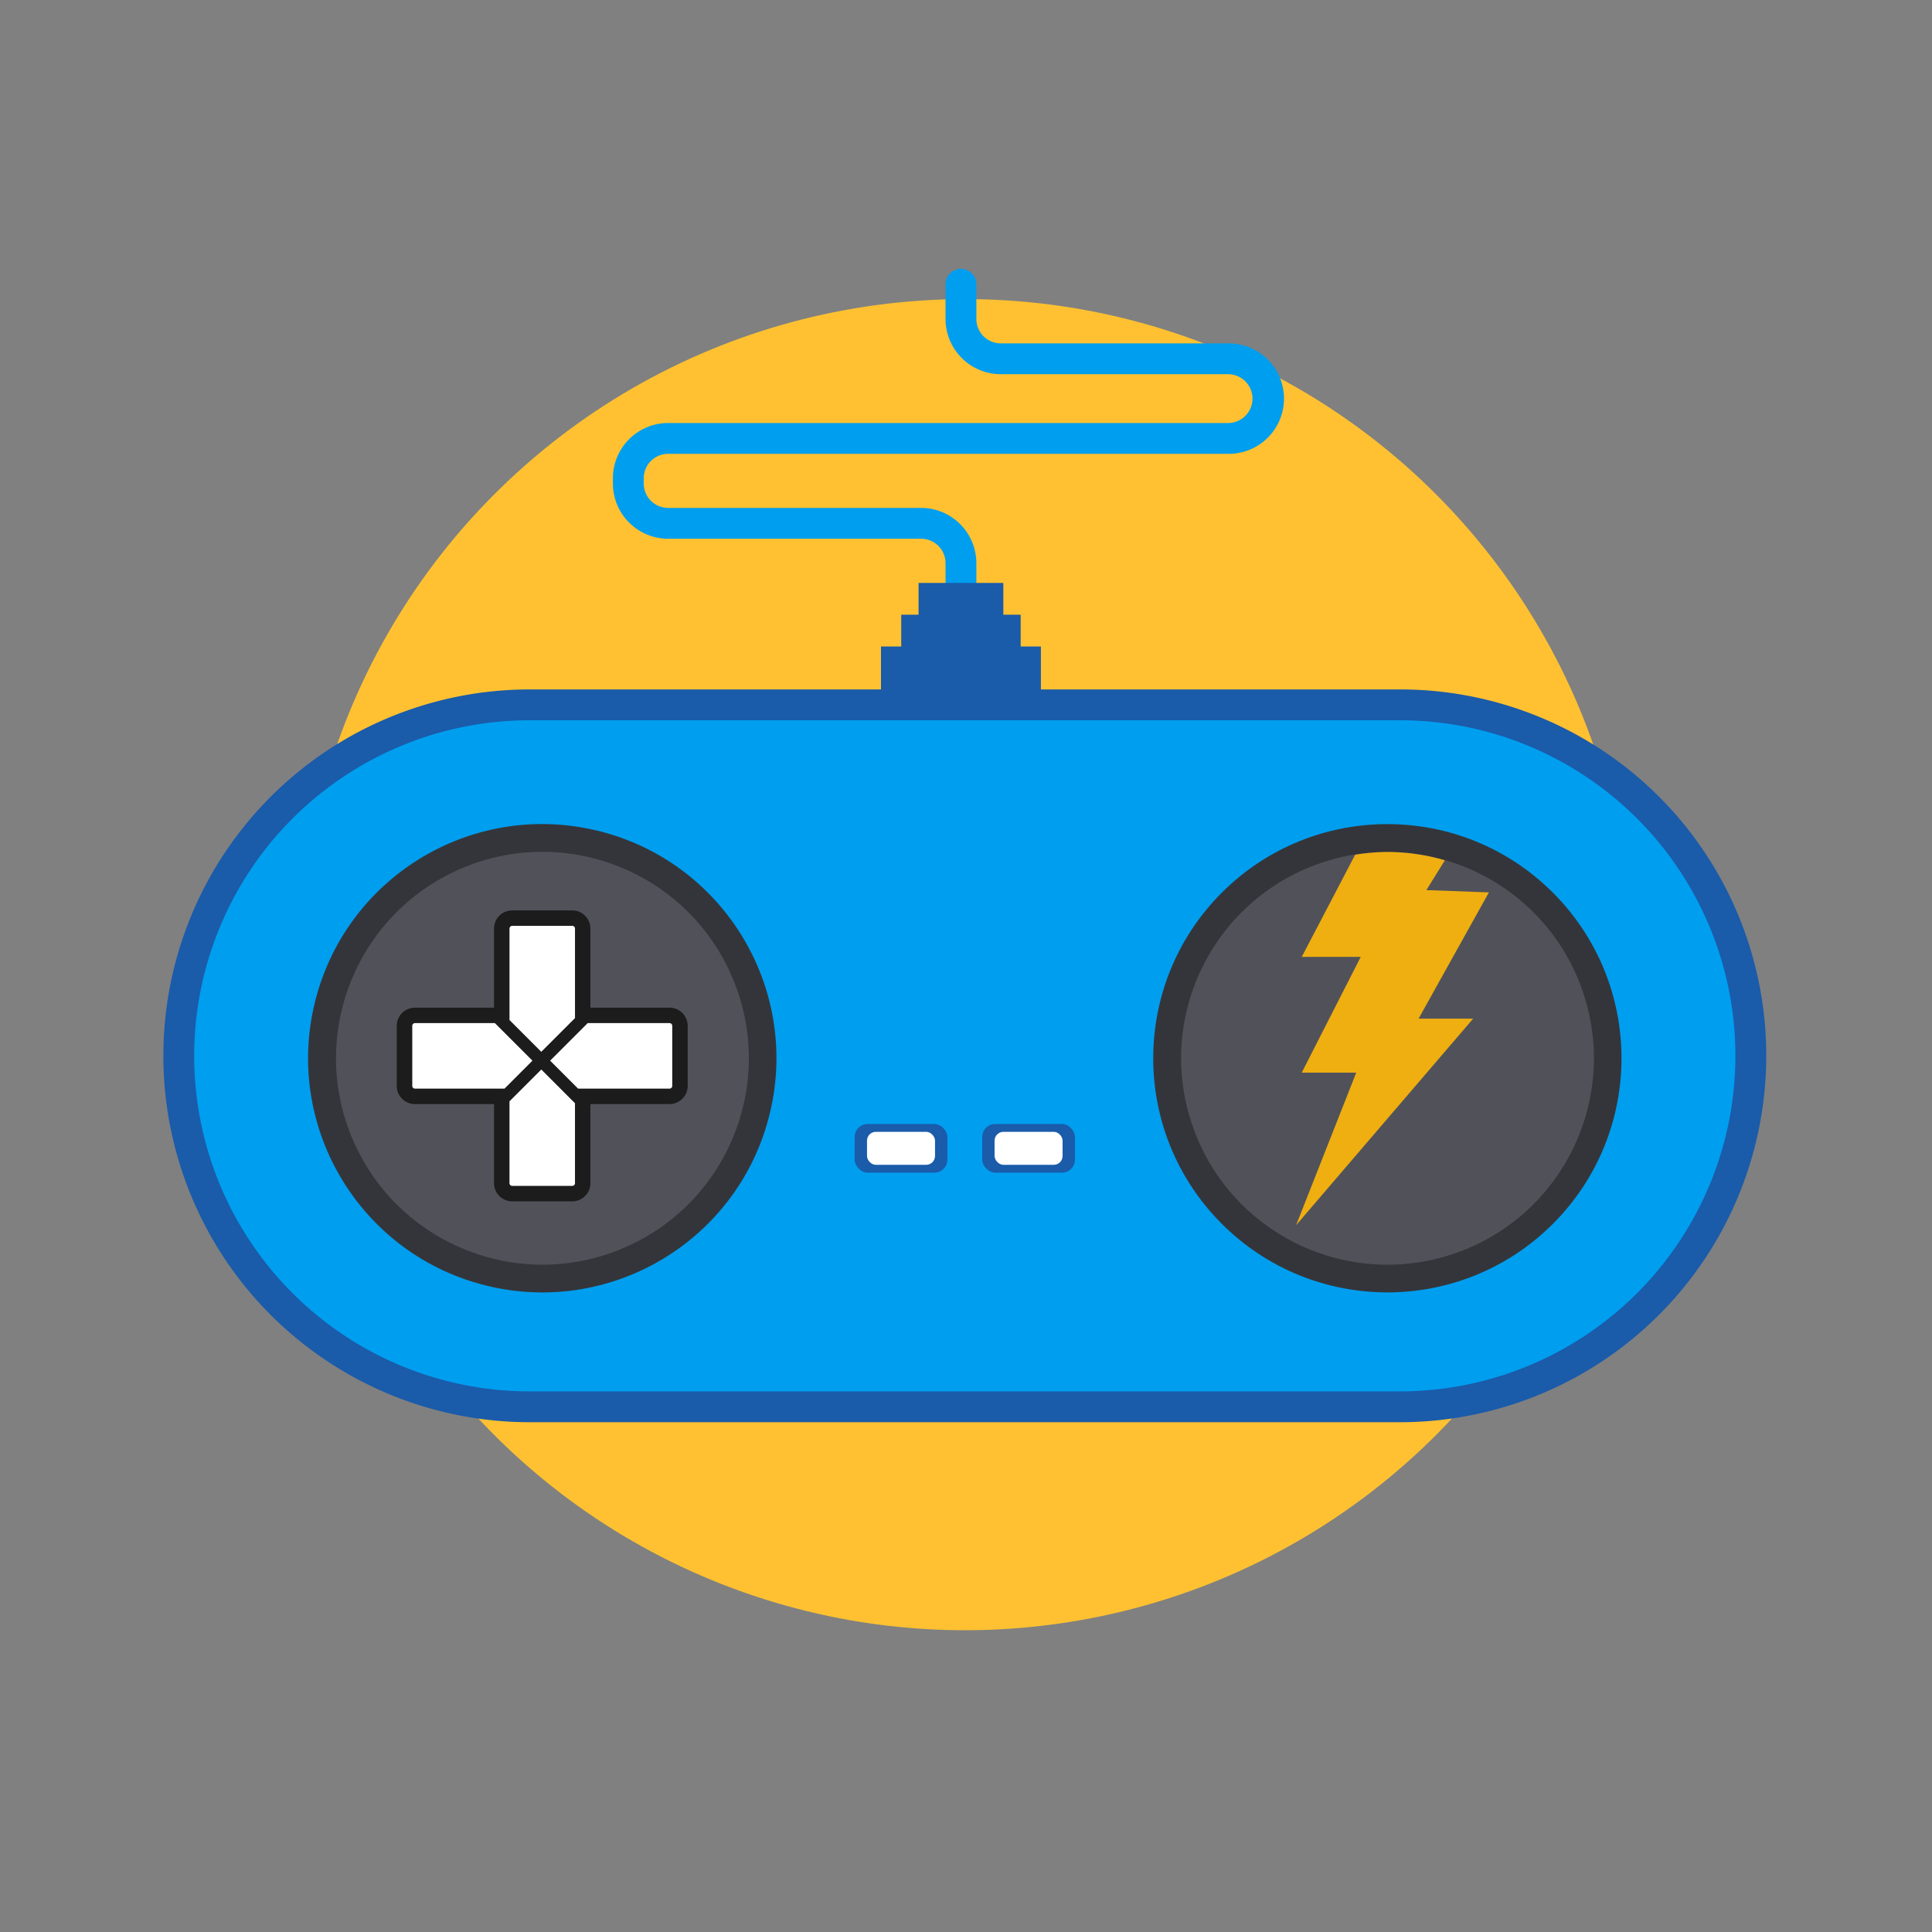 <svg xmlns="http://www.w3.org/2000/svg" width="234" height="234" viewBox="0 0 234 234"><rect x="0" y="0" width="234" height="234" fill="#808080" stroke="none"/><defs><style>.a,.i{fill:#fff;}.a{opacity:0;}.b{fill:#ffc131;}.c{fill:#009eef;}.d{fill:#1a5baa;}.e{fill:#34353a;}.f{fill:#515259;}.g{fill:#efaf11;}.h{fill:#1c1c1c;}</style></defs><g transform="translate(2896 -1378)"><rect class="a" width="234" height="234" transform="translate(-2896 1378)"/><circle class="b" cx="80.578" cy="80.578" r="80.578" transform="matrix(0.334, -0.943, 0.943, 0.334, -2882, 1543.912)"/><g transform="translate(-2876.213 1410.57)"><g transform="translate(54.445)"><path class="c" d="M382.886,314a1.865,1.865,0,0,1-1.866-1.866V306.7a2.959,2.959,0,0,0-2.954-2.956H347.419a6.7,6.7,0,0,1-6.689-6.689v-.638a6.7,6.7,0,0,1,6.689-6.689h67.822a2.956,2.956,0,1,0,0-5.912H387.708a6.7,6.7,0,0,1-6.689-6.689v-4.2a1.866,1.866,0,1,1,3.733,0v4.2a2.959,2.959,0,0,0,2.956,2.956h27.533a6.689,6.689,0,1,1,0,13.377H347.419a2.958,2.958,0,0,0-2.954,2.956v.638a2.958,2.958,0,0,0,2.954,2.956h30.646a6.7,6.7,0,0,1,6.687,6.689v5.429A1.865,1.865,0,0,1,382.886,314Z" transform="translate(-340.73 -271.063)"/></g><path class="d" d="M380.717,305.784v-3.85h-2.1v-3.85H368.351v3.85h-2.1v3.85H363.8v7.7h19.367v-7.7Z" transform="translate(-276.883 -260.051)"/><path class="d" d="M451.809,396H346.426a44.375,44.375,0,0,1-44.377-44.376h0a44.378,44.378,0,0,1,44.377-44.377H451.809a44.341,44.341,0,0,1,44.376,44.377h0A44.375,44.375,0,0,1,451.809,396Z" transform="translate(-302.049 -256.314)"/><path class="c" d="M450.727,309.9H345.343a40.643,40.643,0,0,0,0,81.287H450.727a40.643,40.643,0,0,0,0-81.287Z" transform="translate(-300.968 -255.234)"/><g transform="translate(11.731 55.498)"><g transform="translate(0 5.946)"><circle class="e" cx="28.359" cy="28.359" r="28.359" transform="translate(0 55.173) rotate(-76.6)"/><circle class="f" cx="24.981" cy="24.981" r="24.981" transform="matrix(0.926, -0.379, 0.379, 0.926, 1.58, 20.494)"/></g><g transform="translate(96.41)"><path class="d" d="M0,33.509Z" transform="translate(6.597 6.597)"/><circle class="e" cx="28.359" cy="28.359" r="28.359" transform="translate(0 40.105) rotate(-45)"/><circle class="f" cx="24.981" cy="24.981" r="24.981" transform="matrix(0.948, -0.32, 0.32, 0.948, 8.449, 24.422)"/><path class="g" d="M410.57,321.237a25.083,25.083,0,0,0-3.9.335L400.2,333.943h7.146L400.2,347.963H406.8l-7.28,18.471,21.437-25.009h-6.607l8.517-15.294-7.573-.279,2.242-3.609A24.938,24.938,0,0,0,410.57,321.237Z" transform="translate(-370.464 -306.113)"/></g></g><path class="h" d="M355.167,338.046h-9.583v-9.583a2.2,2.2,0,0,0-2.2-2.2h-7.273a2.2,2.2,0,0,0-2.2,2.2v9.583h-9.583a2.2,2.2,0,0,0-2.2,2.2v7.273a2.2,2.2,0,0,0,2.2,2.2h9.583V359.3a2.2,2.2,0,0,0,2.2,2.2h7.273a2.2,2.2,0,0,0,2.2-2.2v-9.583h9.583a2.2,2.2,0,0,0,2.2-2.2v-7.273a2.2,2.2,0,0,0-2.2-2.2Z" transform="translate(-293.862 -248.566)"/><g transform="translate(30.142 79.567)"><path class="i" d="M338.022,340.51l-4.548-4.549H323.8a.332.332,0,0,0-.332.331v7.273a.332.332,0,0,0,.332.331h10.841Z" transform="translate(-323.464 -324.181)"/><path class="i" d="M335.684,342.848l4.082-4.083V327.923a.324.324,0,0,0-.077-.215.329.329,0,0,0-.252-.115h-7.271a.332.332,0,0,0-.332.331V339Z" transform="translate(-320.053 -327.592)"/><path class="i" d="M349.982,336.023a.32.32,0,0,0-.191-.062h-9.912l-4.548,4.549,3.385,3.385h11.075a.319.319,0,0,0,.221-.084.325.325,0,0,0,.108-.246v-7.273A.326.326,0,0,0,349.982,336.023Z" transform="translate(-318.628 -324.181)"/><path class="i" d="M335.684,339.955l-3.851,3.85v9.912a.326.326,0,0,0,.076.213.335.335,0,0,0,.256.118h7.271a.328.328,0,0,0,.329-.331v-9.68Z" transform="translate(-320.053 -322.554)"/></g><g transform="translate(83.728 103.566)"><rect class="d" width="11.229" height="5.894" rx="1.579"/><rect class="i" width="8.238" height="3.995" rx="1.07" transform="translate(1.495 0.949)"/><g transform="translate(15.451)"><rect class="d" width="11.229" height="5.894" rx="1.579"/><rect class="i" width="8.238" height="3.995" rx="1.07" transform="translate(1.495 0.949)"/></g></g></g></g></svg>